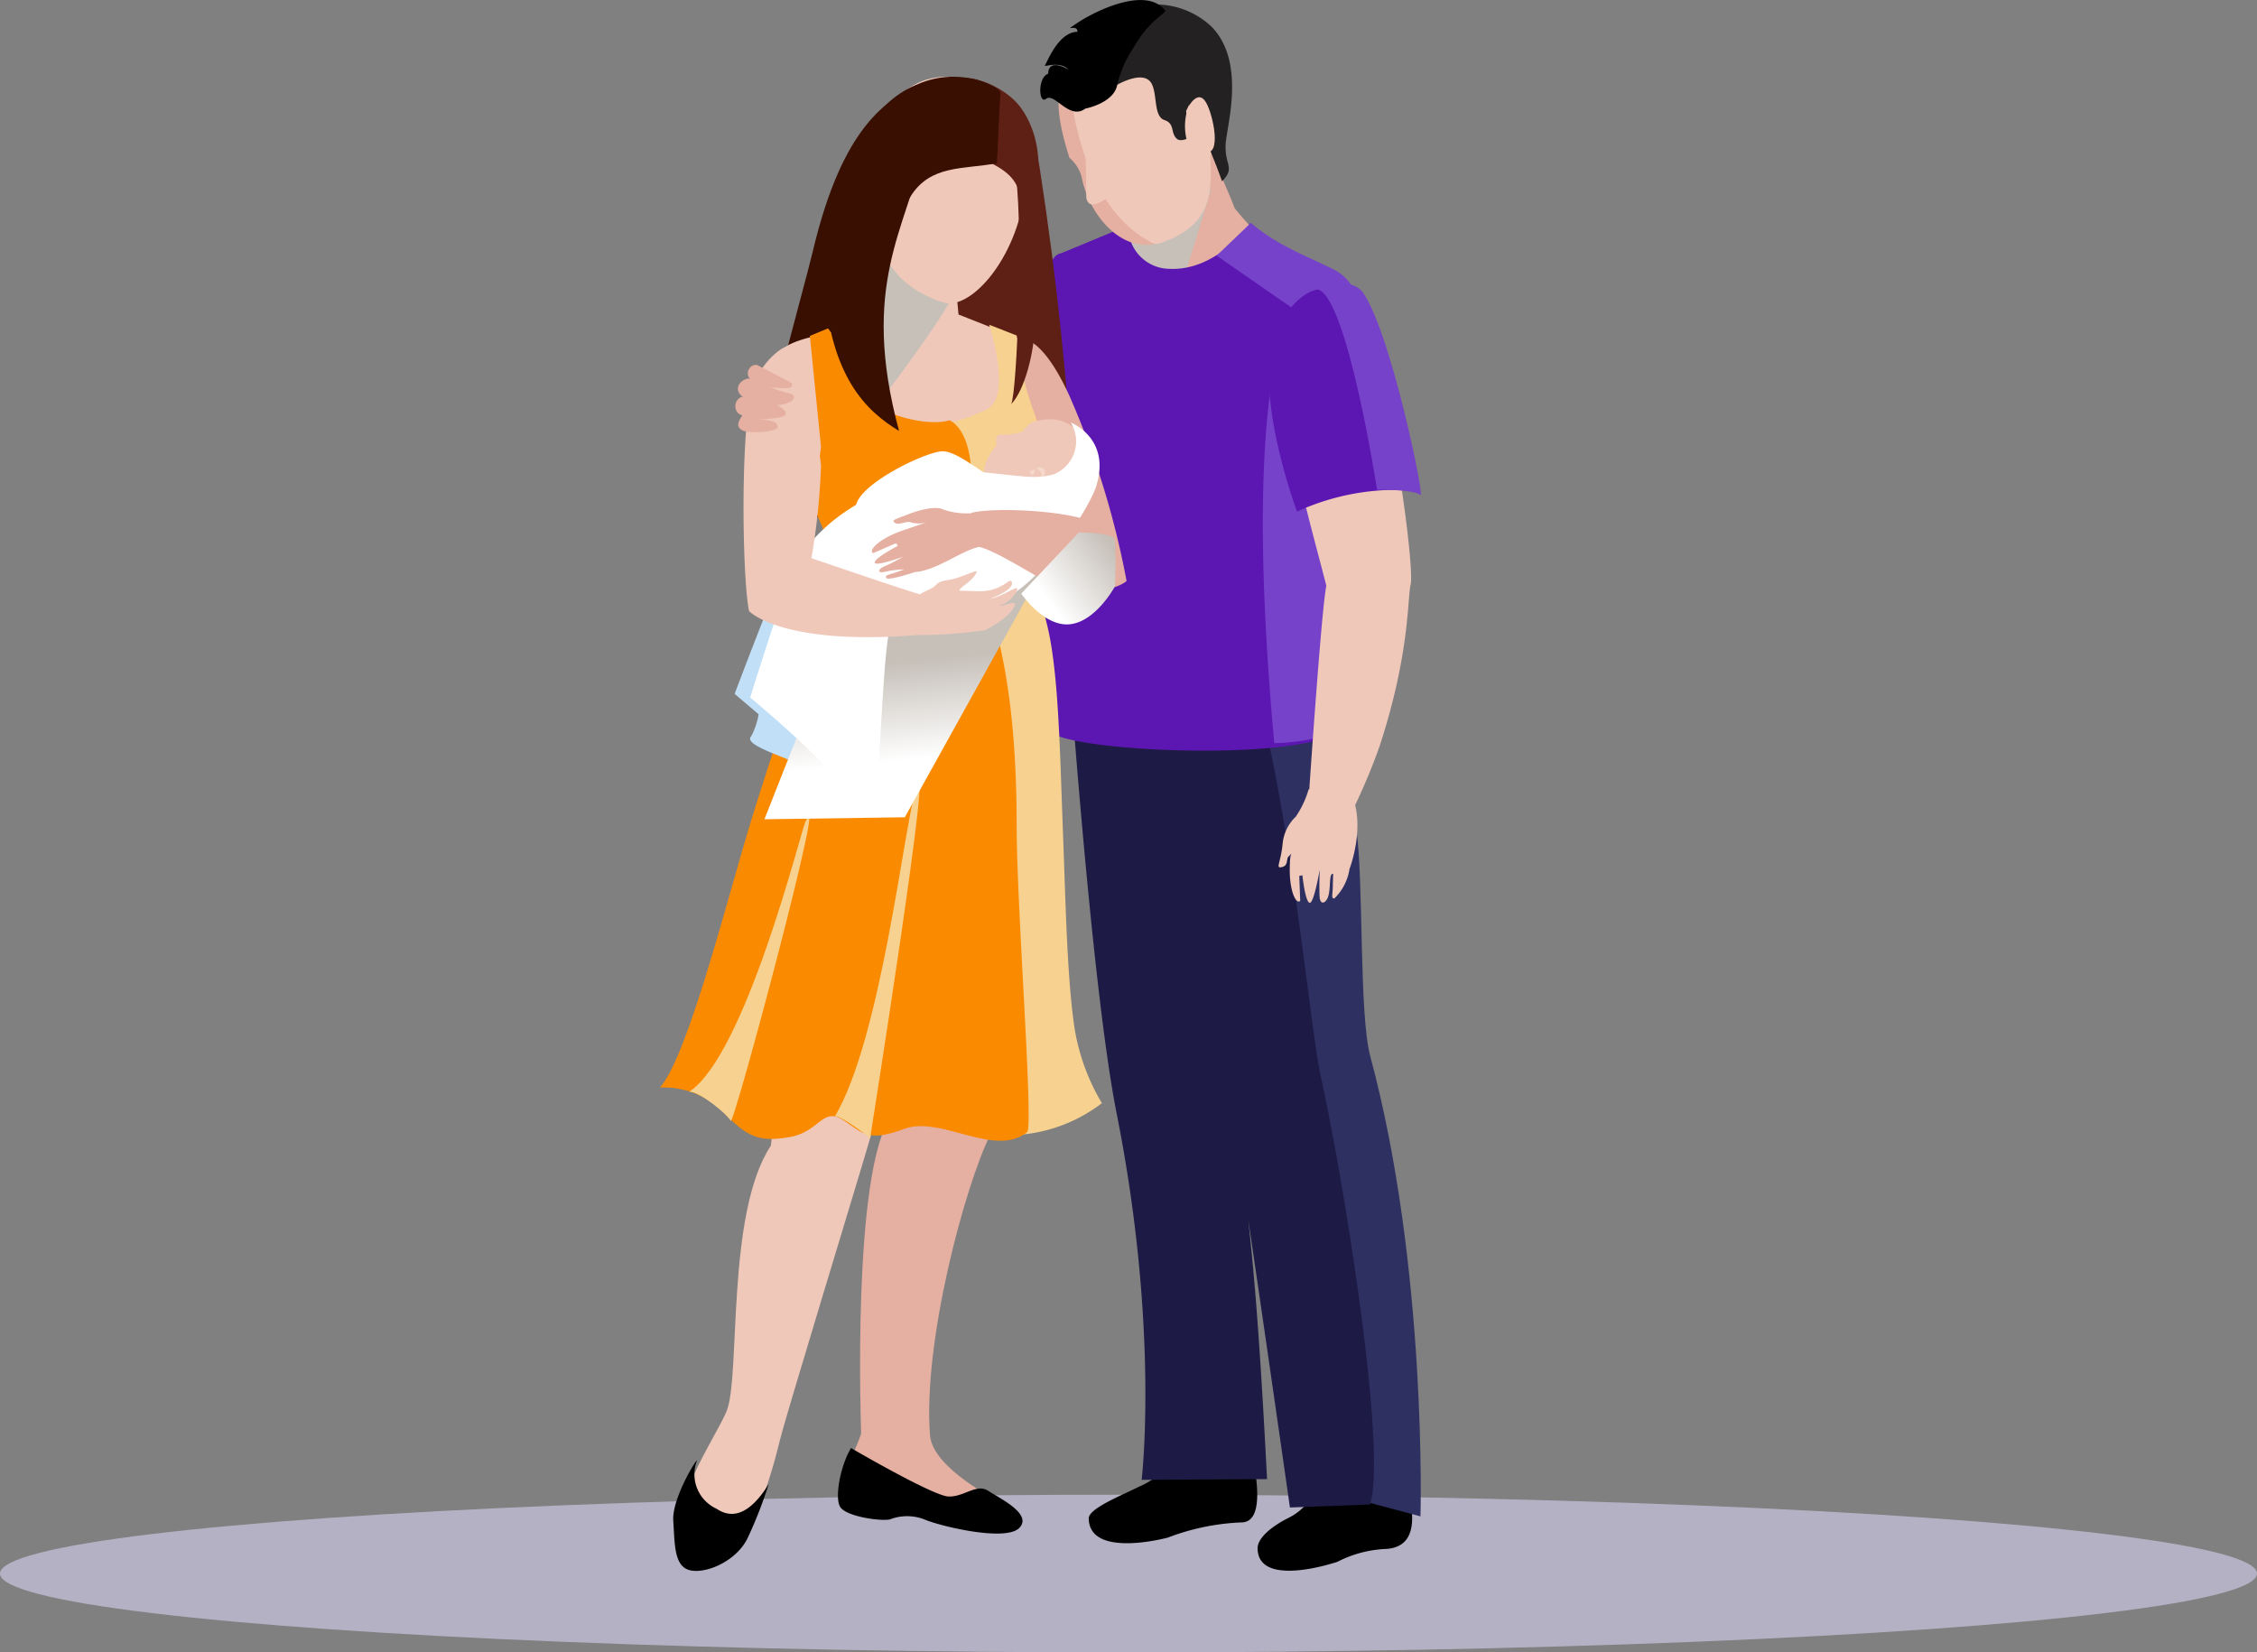 <svg xmlns="http://www.w3.org/2000/svg" xmlns:xlink="http://www.w3.org/1999/xlink" width="215.033" height="157.444" viewBox="0 0 215.033 157.444">
  <rect x="0" y="0" width="215.033" height="157.444" fill="#808080" stroke="none"/>
  <defs>
    <linearGradient id="linear-gradient" x1="-59.141" y1="0.912" x2="-58.286" y2="-0.104" gradientUnits="objectBoundingBox">
      <stop offset="0" stop-color="#fff"/>
      <stop offset="0.643" stop-color="#c6c0b9"/>
    </linearGradient>
    <linearGradient id="linear-gradient-2" x1="-0.161" y1="2.264" x2="-0.234" y2="1.447" gradientUnits="objectBoundingBox">
      <stop offset="0" stop-color="#fff"/>
      <stop offset="0.527" stop-color="#c6c0b9"/>
    </linearGradient>
    <linearGradient id="linear-gradient-3" x1="0.529" y1="0.767" x2="0.465" y2="0.176" xlink:href="#linear-gradient"/>
    <linearGradient id="linear-gradient-4" x1="0.291" y1="0.734" x2="1.397" y2="-0.088" xlink:href="#linear-gradient"/>
  </defs>
  <g id="Group_994" data-name="Group 994" transform="translate(-112.115 -241)">
    <g id="Group_526" data-name="Group 526" transform="translate(-280.755 7.938)">
      <ellipse id="Ellipse_80" data-name="Ellipse 80" cx="107.517" cy="7.515" rx="107.517" ry="7.515" transform="translate(392.869 375.477)" fill="#d8d2f2" opacity="0.6"/>
    </g>
    <g id="Group_845" data-name="Group 845" transform="translate(320.029 213.82)">
      <g id="Group_828" data-name="Group 828">
        <g id="Group_827" data-name="Group 827">
          <path id="Path_1051" data-name="Path 1051" d="M-88.6,57.577c4.348-1.373,5.282.557,7.542,4.792.126.244.6.362.714.633-.064.274-.763.41-1.234.609-1.1.459-2.107.3-5.288-1.224C-91.409,60.205-88.6,57.577-88.6,57.577Z" fill="#ffb827"/>
          <path id="Path_1052" data-name="Path 1052" d="M-81.937,62.706a17.164,17.164,0,0,1-2.443-1.57l1.388.065s-1.331-.232-1.6-.258l.01.031c-.117-.1-.244-.2-.365-.3l-.789-.682,1.646.1s-1.525-.289-1.919-.333L-87.4,58.567l1.8.112s-1.632-.312-1.96-.344l.048.135c-.509-.438-.864-.74-.864-.74a12.829,12.829,0,0,0,1.454,1.5,4.036,4.036,0,0,0,.684,1.811c-.013-.166-.251-1.146-.335-1.5.41.363.823.72,1.223,1.046a3.287,3.287,0,0,0,.6,1.519c-.01-.136-.192-.89-.284-1.269.451.356.847.65,1.113.817A9.672,9.672,0,0,0-81.937,62.706Z" fill="#ffa727" opacity="0.47" style="mix-blend-mode: multiply;isolation: isolate"/>
        </g>
        <path id="Path_1053" data-name="Path 1053" d="M-88.334,57.747a4.863,4.863,0,0,0-4.828.47c-.226.618.081.738.081.738s.043-1.291,2.523-1.206c1.862.063,2.187.337,2.187.337Z" fill="#ffa727"/>
      </g>
      <g id="Group_830" data-name="Group 830">
        <g id="Group_829" data-name="Group 829">
          <path id="Path_1054" data-name="Path 1054" d="M-93.3,70.922c-1.794,4.191-3.865,3.641-8.55,2.591-.268-.063-.667.219-.945.128-.168-.227.186-.845.342-1.332.372-1.134,1.145-1.795,4.377-3.209C-93.451,67.075-93.3,70.922-93.3,70.922Z" fill="#ffa506"/>
          <path id="Path_1055" data-name="Path 1055" d="M-101.526,72.623a17.256,17.256,0,0,1,2.784-.827l-.955,1.01s1.044-.857,1.242-1.049l-.029-.011c.151-.025.307-.057.465-.081l1.03-.153-1.149,1.181s1.213-.967,1.5-1.237l1.808-.27-1.261,1.292s1.3-1.033,1.539-1.262l-.134-.05c.664-.1,1.125-.174,1.125-.174a12.891,12.891,0,0,0-2.085.125,4.034,4.034,0,0,0-1.817-.663c.133.1,1.03.559,1.353.723-.543.074-1.082.156-1.591.247a3.265,3.265,0,0,0-1.541-.538c.11.081.8.435,1.147.613-.563.108-1.046.217-1.346.309A9.65,9.65,0,0,0-101.526,72.623Z" fill="#ffa727" opacity="0.47" style="mix-blend-mode: multiply;isolation: isolate"/>
        </g>
        <path id="Path_1056" data-name="Path 1056" d="M-93.594,71.009A4.865,4.865,0,0,0-90.8,67.044c-.322-.574-.614-.42-.614-.42s.952.874-.731,2.7c-1.263,1.371-1.682,1.438-1.682,1.438Z" fill="#ffa506"/>
      </g>
      <path id="Path_1057" data-name="Path 1057" d="M-80.91,165.2c-.628,2.48-1.826,5.4-4.2,6.583-1.757.875-3,1.985-2.988,2.936.05,3.861,7.613,1.268,7.613,1.268a11.094,11.094,0,0,1,4.67-1.224c4.283-.316,1.758-6.443,1.148-8.926S-80.91,165.2-80.91,165.2Z"/>
      <path id="Path_1058" data-name="Path 1058" d="M-94.7,163.42a8.222,8.222,0,0,1-4.654,5.394c-1.757.88-4.842,2.093-4.831,3.047.054,3.857,7.537,1.822,7.537,1.822a22.054,22.054,0,0,1,7.111-1.45c2.383-.157,1.143-5.665.53-8.148S-94.7,163.42-94.7,163.42Z"/>
      <path id="Path_1059" data-name="Path 1059" d="M-83.965,86.365c3.036,6.983,3.372,6.579,5.272,19.823.717,4.993.249,17.63,1.328,21.63,5.453,20.225,4.787,43.844,4.787,43.844l-9.064-2.423S-92.98,92.845-93.6,90.324-83.965,86.365-83.965,86.365Z" fill="#2e3062"/>
      <g id="Group_831" data-name="Group 831">
        <path id="Path_1060" data-name="Path 1060" d="M-101.52,133.309c4.088,20.562,2.375,34.873,2.375,34.873l11.947-.07c-1.176-23.011-1.89-23.433-2.32-31.024A43.469,43.469,0,0,0-93.575,121.4s1.668,4.75,2.292,7.274,6.265,42.141,6.265,42.141l7.641-.284c1.624-5.322-2.517-30.906-4.69-40.731-1.266-5.73-3.59-34.332-8.857-44.277l-15.386,1.589S-104.023,120.717-101.52,133.309Z" fill="#1d1a45"/>
      </g>
      <path id="Path_1061" data-name="Path 1061" d="M-90.283,47.024c-.052-.327-3.316-7.78-3.316-7.78l-4.97,2.31-1.349,5.31-1.432,5.993,6.063,10.695c4.878,1.614,7.9-11.664,9.267-13.137C-86.557,50.993-88.052,49.769-90.283,47.024Z" fill="#e5afa1"/>
      <path id="Path_1062" data-name="Path 1062" d="M-92.513,45.193l-5.662,18.474-3.776-9.352,1.906-8.254Z" fill="url(#linear-gradient)" style="mix-blend-mode: multiply;isolation: isolate"/>
      <path id="Path_1063" data-name="Path 1063" d="M-106.814,51.312c-2.285.258-2.051,9.978-1.468,11.437,0,0,.21,6.333.063,13.726-.283,14.386.337,19.3.223,20.1-.356,2.378,29.381,3.643,28.347-1.035C-82.371,83.192-83.6,66.181-82.43,61.205a10.077,10.077,0,0,0-2.123-8.853,42.215,42.215,0,0,0-4.26-3.888s-3.113,4.582-7.742,4.329a3.952,3.952,0,0,1-3.851-4.14Z" fill="#5c17b2"/>
      <path id="Path_1064" data-name="Path 1064" d="M-88.734,48.412c2.342,2.047,5.139,3.094,7.765,4.381,7.459,3.657-4.286,17.609,2.185,43.475a19.793,19.793,0,0,1-7.724,1.716c-3.239-35.213,1.773-41.41,1.773-41.41L-92,51.541Z" fill="#7742ca"/>
      <path id="Path_1065" data-name="Path 1065" d="M-93.828,36.591c-1.27-3.7-3.032-6.591-8.359-4.833a8.681,8.681,0,0,0-3.527,1.956c-2.263,1.6,2.99,16.654,8.139,16.7.1,0,1.191-.443,1.265-.478,3.754-1.752,3.871-4.305,3.707-7.936a3.115,3.115,0,0,0,.5-2.879C-92.489,37.611-92.815,36.393-93.828,36.591Z" fill="#efc8b9"/>
      <g id="Group_832" data-name="Group 832">
        <path id="Path_1066" data-name="Path 1066" d="M-106.025,42.219a3.582,3.582,0,0,1,1.157,1.8c.572,3.2,3.376,7.034,6.894,6.434.028,0,.013.041.113,0-4.332-2.015-7.35-7.321-8.208-15.557l.418-1.208a.215.215,0,0,1-.041.038C-107.954,35.336-106.932,39.33-106.025,42.219Z" fill="#e5afa1"/>
      </g>
      <path id="Path_1067" data-name="Path 1067" d="M-92.4,29.807a7.74,7.74,0,0,0-7.151-2c-2.23.687-3.26,3.432-3.26,3.432a11.916,11.916,0,0,1,2.329.523,36.638,36.638,0,0,0-1.986,4.111c1.2-.858,3.6-2.061,4.292-.688.535,1.076.17,3.09,1.2,3.433s.551,1.242,1.2,1.8c.3.259.9,0,.9,0a5.466,5.466,0,0,1,.244-3.232,59.158,59.158,0,0,1,3.146,7.264c1.288-1.287.242-1.512.343-3.517C-91.056,39.216-89.2,33.239-92.4,29.807Z" fill="#232121"/>
      <path id="Path_1068" data-name="Path 1068" d="M-104.511,37.528c-1.544,1.145-2.931-1.572-3.745-.929-.712.56-.817-2.059.214-2.4,0,0-.127-1.53,1.931-.387-.873-.885-2.4-.188-2.247-.4.173-.23,1.275-3.2,3.1-3.2,0-.857-1.544.172,0-.857s6.45-3.546,8.337-1.2c.218.269-1.487.858-3.018,3.6a10.786,10.786,0,0,0-1.542,3.546C-101.82,37.014-104.511,37.528-104.511,37.528Z"/>
      <path id="Path_1069" data-name="Path 1069" d="M-94.914,37.757c.386-.815,1.228-2,1.913-.8s1.517,5.176-.156,4.7C-94.424,41.3-94.914,37.757-94.914,37.757Z" fill="#efc8b9"/>
      <path id="Path_1070" data-name="Path 1070" d="M-114.874,37.749c-.337-.5,5.375,1.241,6,5.328,1.832,11.9,2.4,19.1,3.489,31.4.189,2.153-16,3.268-16.127,2.186s5.515-39.054,5.515-39.054Z" fill="#5e2014"/>
      <path id="Path_1071" data-name="Path 1071" d="M-100.58,82.541a80.819,80.819,0,0,0-5.433-17.615c-1.531-3.362-3.316-5.778-5.145-5.548-.231,3.43,4,15.785,4.46,16.471C-108.3,76.079-100.58,82.541-100.58,82.541Z" fill="#e5afa1"/>
      <path id="Path_1072" data-name="Path 1072" d="M-120.077,35.039c-3.321,1.632-7.554,4.035-10.416,16.161-.81,3.445-5.746,20.708-5.26,23.1.425,2.123,15.6,3.693,15.788,2.62.209-1.079-1.088-35.885-1.088-35.885Z" fill="#380f01"/>
      <path id="Path_1073" data-name="Path 1073" d="M-109.727,69.745l-2.232-10.768-4.634-1.831-.691-7.409-7.695-1.466s1.175,8.144-2.788,10.324c-1.934.5-5.271,1.039-5.78,2.144-.53,1.154,2.619,10.658,2.619,10.658s-.222,3.216.407,3.286C-129.916,74.755-113.867,71.041-109.727,69.745Z" fill="#efc8b9"/>
      <path id="Path_1074" data-name="Path 1074" d="M-129.178,58.953c4.375-.056,4.326-11.193,4.326-11.193,2.243-1.777,9.136-1.493,8.547.32a21.727,21.727,0,0,0-.435,6.11c.238,1.584-8.852,13.21-8.852,13.21Z" fill="url(#linear-gradient-2)" style="mix-blend-mode: multiply;isolation: isolate"/>
      <g id="Group_836" data-name="Group 836">
        <g id="Group_835" data-name="Group 835">
          <g id="Group_834" data-name="Group 834">
            <g id="Group_833" data-name="Group 833">
              <path id="Path_1075" data-name="Path 1075" d="M-110.352,46.008c-1.036,6.334-5.277,10.752-7.671,9.994-5.063-1.6-7.224-5.486-6.775-12.2.379-5.505,2.767-10.583,9.426-9.036C-109.135,36.219-109.467,40.6-110.352,46.008Z" fill="#efc8b9"/>
            </g>
          </g>
        </g>
        <path id="Path_1076" data-name="Path 1076" d="M-116.706,40.5c1.6,2.431,6.4,2.058,6.005,6.635a12.7,12.7,0,0,1-1.716,5.633c-1.136,1.658,1.231-.662,1.231-.662s4.528-8.748.674-14.458c-1.661-2.461-5.163-3.243-5.37-2.959C-116.065,34.972-116.706,40.5-116.706,40.5Z" fill="#5e2014"/>
        <path id="Path_1077" data-name="Path 1077" d="M-112.931,42.734c-3.178.6-6.349.118-8.238,3.174-1.372,2.206-3.284,3.847-3.683,5.888-.534,2.728-.848-8.67-.848-8.67s-.681-5.726,5.623-8.087c4.062-1.526,7.574.559,7.486,1C-112.651,36.384-112.931,42.734-112.931,42.734Z" fill="#380f01"/>
      </g>
      <path id="Path_1078" data-name="Path 1078" d="M-112.444,170.421c-.351-.259-6.61-3.279-6.864-6.491-.7-8.859,3.35-23.868,5.761-28.667,1.374-2.744,2.75-22.253,3.67-25.182,0,0-9.616-2.125-10.817,1.062s-1.377,12.945-2.282,22.339c-3.841,5.305-2.892,30.294-2.892,30.294-.914,2.694-2.744,5.215-1.418,6.409s3.023,1.6,4.19.965,7.243,1.884,9.989,1.757S-111.1,171.388-112.444,170.421Z" fill="#e5afa1"/>
      <path id="Path_1079" data-name="Path 1079" d="M-126.831,165.153c-.973,1.579-1.584,4.644-1.051,5.583s3.833,1.405,4.753,1.214a4.554,4.554,0,0,1,3.317.014c1.461.63,7.687,2.128,9,.808s-1.836-2.815-2.952-3.545-2.305.6-3.789.541S-126.831,165.153-126.831,165.153Z"/>
      <path id="Path_1080" data-name="Path 1080" d="M-117.81,109.777s-10-6.048-12.89-1.041-2.126,13.116-3.766,27.6c-4.295,6.434-2.877,21.979-4.217,25.295-1.018,2.509-6.282,9.954-3.572,12.318,4.98,4.35,7.573-5.191,8.642-9.539.642-2.591,7.307-24.336,8.6-28.784C-123.458,130.3-120.224,116.416-117.81,109.777Z" fill="#efc8b9"/>
      <path id="Path_1081" data-name="Path 1081" d="M-134.675,168.584c-2.446,3.949-4.317,2.765-5.007,2.333a3.605,3.605,0,0,1-1.847-4.517c.174-.553-2.384,3.493-2.24,5.672s.062,4.3,1.532,4.708,4.417-.775,5.534-3.014A41.853,41.853,0,0,0-134.675,168.584Z"/>
      <path id="Path_1082" data-name="Path 1082" d="M-105.659,124.27c-.62-4.874-.737-11.407-1-18.281-.314-8.24-.43-16.926-2-20.892-.182-.9-.325-1.608-.386-1.928-.2-1.085-.24-8.449-.169-8.521,1.921-2.055.934-4.825-.114-8.006a27.5,27.5,0,0,1-1.716-7.494l-2.629-1.029s2.263,6.928-.239,8.072a16.62,16.62,0,0,1-3.769,1.322l.724,6.865c-.812.217.073,1.558-.085,2.167-.316,1.231.136,6.019.64,10.352l-.869.336s.672,45.082,1.239,46.113a2.8,2.8,0,0,0,2.486,1.917,14.827,14.827,0,0,0,10.614-2.974A20.171,20.171,0,0,1-105.659,124.27Z" fill="#f7d18f"/>
      <path id="Path_1083" data-name="Path 1083" d="M-111.053,105.815c0-14.189-2.324-19.039-2.437-21.021-.023-4-2.047-8.45-1.915-10.349.443-6.439-2.069-7.219-2.069-7.219-2.175.7-7.9-.713-8.956-3.439-1.688-4.367-2.6-5.316-2.6-5.316l-1.724.716,1.058,10.542c-.342,3.431-1.5,4.518-1.256,4.919,1.583,2.571,3.038,6.669,2.562,9.261-1.013,1.377-2.64,5.53-4.276,10.216-.151.344-.245.555-.245.555h.05c-1.17,3.386-2.337,6.99-3.277,10-2.308,7.387-6.148,23-8.9,26.123a8.078,8.078,0,0,1,5.972,2.252c2.326,2.515,3.523,2.963,6.374,2.47s3.143-2.908,5.111-1.621,2.344,2.113,5.826.833,8.639,2.8,11.7.312C-109.423,134.543-111.053,113.711-111.053,105.815Z" fill="#fa8a00"/>
      <path id="Path_1084" data-name="Path 1084" d="M-120.688,102.482c2.014-6.8-4.325,33.143-4.325,33.143s-2.615-2.092-3.345-2.092C-123.977,126.08-121.858,106.427-120.688,102.482Z" fill="#f7d18f"/>
      <path id="Path_1085" data-name="Path 1085" d="M-131.208,105.551c2.459-5.739-6.8,29-7.088,28.42s-2.922-2.776-3.945-2.776C-136.907,127.689-131.647,106.574-131.208,105.551Z" fill="#f7d18f"/>
      <g id="Group_838" data-name="Group 838">
        <path id="Path_1086" data-name="Path 1086" d="M-103.867,72.1c0,2.4-2.477,4.318-5,4.318s-5.291-1.831-5.291-4.233c0-1.493,1.7-3.6,2.889-3.431.687.1.919-1.087,1.829-1.372C-105.44,66.126-103.867,69.7-103.867,72.1Z" fill="#efc8b9"/>
        <path id="Path_1087" data-name="Path 1087" d="M-110.016,68.113a5.405,5.405,0,0,1-2.445.473.531.531,0,0,0-.556.686c.085.386.1.858.556,1.029S-110.016,68.113-110.016,68.113Z" fill="#efc8b9"/>
        <g id="Group_837" data-name="Group 837">
          <path id="Path_1088" data-name="Path 1088" d="M-108.95,71.695c1.243.043.28,1.716-.579,1.716s-2.322-.59-1.544-.815A20.625,20.625,0,0,0-108.95,71.695Z" fill="#f9ddd2" opacity="0.72"/>
          <path id="Path_1089" data-name="Path 1089" d="M-109.292,71.738c.321.236.4.129.578.558s-.9.858-1.244.6-1.115-.451-.687-.621.709-.357.858-.087C-109.357,72.961-109.292,71.738-109.292,71.738Z" fill="#efc8b9"/>
        </g>
        <path id="Path_1090" data-name="Path 1090" d="M-110.558,69.014c.17.429.256,1.03.514.944s.343-.944.086-1.029A.944.944,0,0,0-110.558,69.014Z" fill="#efc8b9" opacity="0.47" style="mix-blend-mode: multiply;isolation: isolate"/>
      </g>
      <path id="Path_1091" data-name="Path 1091" d="M-133.123,81.283c-1.144,2.287-4.8,12.012-4.8,12.012l2.287,1.944a7.087,7.087,0,0,1-.688,2.058c-1.147,1.143,5.836,2.517,7.208,4.347s.573-16.929-.574-18.3A8.3,8.3,0,0,0-133.123,81.283Z" fill="#c1dff7"/>
      <path id="Path_1092" data-name="Path 1092" d="M-119.967,41.533c-1.544,7.377-6.064,12.754-2.29,26.709-3.2-1.943-6.462-5.147-7.147-13.84C-129.914,47.96-119.967,41.533-119.967,41.533Z" fill="#380f01"/>
      <path id="Path_1093" data-name="Path 1093" d="M-111.294,42.98c.974,4.232.287,21.792-.285,22.708,1.259-1.259,2.287-5.034,2.287-8.124s-.456-11.667-.686-12.01S-111.294,42.98-111.294,42.98Z" fill="#5e2014"/>
      <path id="Path_1094" data-name="Path 1094" d="M-110.358,74.305c-3.26-1.2-6.178-4.289-7.893-4.118s-7.38,2.918-8.065,4.976,6.018-1.742,9.358-.785A12.768,12.768,0,0,0-110.358,74.305Z" fill="#fff"/>
      <path id="Path_1095" data-name="Path 1095" d="M-104.582,40.96c.229,2.117.1,4.95.186,5.205.428,1.2,1.672-.086,2.659-.429C-101.043,45.495-104.582,40.96-104.582,40.96Z" fill="#efc8b9"/>
      <path id="Path_1096" data-name="Path 1096" d="M-108.234,80.78l-13.472,24.27-13.377.191,7.836-19.874Z" fill="url(#linear-gradient-3)" style="mix-blend-mode: multiply;isolation: isolate"/>
      <path id="Path_1097" data-name="Path 1097" d="M-105.895,67.442a3.383,3.383,0,0,1-1.6,4.918c-1.717.515-3.147.172-6.664-.172s-13.642,1.2-18.1,8.923l6.69,4.289s5.493,3.261,13.729-1.372c3.783-2.128,7.773-8.662,8.351-10.468C-102.008,68.929-105.895,67.442-105.895,67.442Z" fill="#fff"/>
      <path id="Path_1098" data-name="Path 1098" d="M-103.381,77.165c-1.832-1.257-9.322-1.716-11.9-1.144-.056.013-.08.046-.13.064a6.951,6.951,0,0,1-2.618-.349c-.64-.346-2.057-.057-3.315.429-1.478.57-1.629.572-1.317.828.329.271,1.128-.195,1.487-.056a2.526,2.526,0,0,0,1.661-.048c-.185.07-.889.33-2.269.792-2.447.82-3.451,2-2.938,2.2l2.174-.944.171.258s-2.171,1.115-2.2,1.572,2.717-.543,2.717-.543a19.478,19.478,0,0,1-1.845.944c-.627.28-.55.633,0,.514a9.224,9.224,0,0,1,1.957-.248c-.18.058-.381.127-.626.22-.829.314-1.247.285-1.117.587.113.26,1.807-.248,2.791-.572a.05.05,0,0,0,.013.013c2.091-.184,4.418-2.081,6.076-2.394,2.329.6,7.266,4.239,8.821,4.281,4.118.114,5.2-1.029,5.2-1.029S-103.841,76.479-103.381,77.165Z" fill="#e5afa1"/>
      <path id="Path_1099" data-name="Path 1099" d="M-132.322,81.683c-.687.858-4.118,11.955-4.118,11.955s5.663,4.688,7.721,7.263,3.434,2.574,4.119,1.544.685-15.271,1.887-16.815S-132.322,81.683-132.322,81.683Z" fill="#fff"/>
      <path id="Path_1100" data-name="Path 1100" d="M-110.99,83.342c.076-.491-1.257.629-2.628.915.793-.3,2.229-.972,2.115-1.544-.152-.752-.738.886-3.315.8-1.718-.057-1.662-.058-1.662-.058s-.173-.038.515-.571a3.925,3.925,0,0,0,.917-.858c.457-.686.116-.427-1.373.114-1.26.458-1.773.229-2.288.744s-.973.516-1.546.916c-.1.067-10.35-3.433-10.35-3.433a65.871,65.871,0,0,0,.913-8.807c-.037-.821-1.821-12.335-3.1-11.41-.794.108-2.506,1.6-3.3,3.574-1.321,3.271-1.136,18.426-.458,21.678,0,0,3.03,3.316,16,2.289a44.91,44.91,0,0,0,6.473-.46s2.573-1.258,2.859-2.46c.093-.394-1.382.236-1.488.116A2.664,2.664,0,0,0-110.99,83.342Z" fill="#efc8b9"/>
      <path id="Path_1101" data-name="Path 1101" d="M-105.125,77.909l-5.492,5.834s2.145,3.174,4.634,2.917,4.289-3.6,4.289-3.6a38.326,38.326,0,0,0,0-4.462C-101.865,77.909-105.125,77.909-105.125,77.909Z" fill="url(#linear-gradient-4)" style="mix-blend-mode: multiply;isolation: isolate"/>
      <g id="Group_839" data-name="Group 839">
        <path id="Path_1102" data-name="Path 1102" d="M-135.793,61.952a.743.743,0,0,0-.74.365.767.767,0,0,0,.276,1.114,5.771,5.771,0,0,0,2.085.687c.368,0,1.594.164,1.7-.139s-.08-.343-.919-.781S-135.793,61.952-135.793,61.952Z" fill="#e5afa1"/>
        <path id="Path_1103" data-name="Path 1103" d="M-136.483,63.246c-.644-.026-1.448.691-1,1.4s1.674.63,2.379.919a3.054,3.054,0,0,0,2.609-.172c.519-.494.114-.67-.66-.848S-136.483,63.246-136.483,63.246Z" fill="#e5afa1"/>
        <path id="Path_1104" data-name="Path 1104" d="M-137.2,64.972a.962.962,0,0,0-.319,1.643,5.307,5.307,0,0,0,2.934.467c.623-.057,1.42-.159,1.531-.458s-.665-.847-1.35-1.046S-137.2,64.972-137.2,64.972Z" fill="#e5afa1"/>
        <path id="Path_1105" data-name="Path 1105" d="M-137.139,66.673c-.33.534-.746,1.091-.1,1.482s3.355.172,3.406-.271c.069-.611-.826-.611-1.687-.769A11.124,11.124,0,0,1-137.139,66.673Z" fill="#e5afa1"/>
      </g>
      <g id="Group_844" data-name="Group 844">
        <path id="Path_1106" data-name="Path 1106" d="M-76.8,61.764c2.109,7.465,3.611,19.8,3.286,21.1s-.041,6.491-2.961,15.416a58.186,58.186,0,0,1-2.759,6.491c-.162.487-4.057-.649-4.057-.649s1.257-18.864,1.744-21.136c-2.109-8.114-4.015-14.564-3.2-17.81S-76.8,61.764-76.8,61.764Z" fill="#efc8b9"/>
        <path id="Path_1107" data-name="Path 1107" d="M-82.631,102.53c-.027.049-.611-.179-.611-.126a9.043,9.043,0,0,1-1.218,2.589,4.09,4.09,0,0,0-1.259,2.638c-.155,1.574-.617,2.232-.215,2.19.833-.086.52-.745.78-1.03a2.019,2.019,0,0,0,.641-1.168,3.577,3.577,0,0,0-.509,1.849c-.126,2.58.611,3.943.984,3.536l-.091-2.367.3-.066s.25,2.428.667,2.622.985-3.174.985-3.174-.067,1.459-.014,2.583c.034.687.426.734.708.244.441-.761.105-2.5.586-2.412-.011.191-.03.835-.032,1.095-.008.888-.186,1.264.141,1.255a4.931,4.931,0,0,0,1.446-2.815c.008,0,1.611-4.169.124-7.238C-79.216,102.735-82.233,101.825-82.631,102.53Z" fill="#efc8b9"/>
        <g id="Group_843" data-name="Group 843">
          <g id="Group_842" data-name="Group 842">
            <g id="Group_841" data-name="Group 841">
              <g id="Group_840" data-name="Group 840">
                <path id="Path_1108" data-name="Path 1108" d="M-79.743,55.447c1.987,3.772,5.3,14.943,5.138,18.407a22.778,22.778,0,0,0-9.737,2.069s-4.773-12.712-1.582-18.013S-79.743,55.447-79.743,55.447Z" fill="#5c17b2"/>
              </g>
            </g>
          </g>
          <path id="Path_1109" data-name="Path 1109" d="M-82.394,54.746c-1.287-.275,3.164-1.46,4.381.365,2.677,4.017,5.835,19.508,5.436,19.23-.811-.569-4.138-.487-4.138-.487S-79.555,55.355-82.394,54.746Z" fill="#7742ca"/>
        </g>
      </g>
    </g>
  </g>
</svg>
